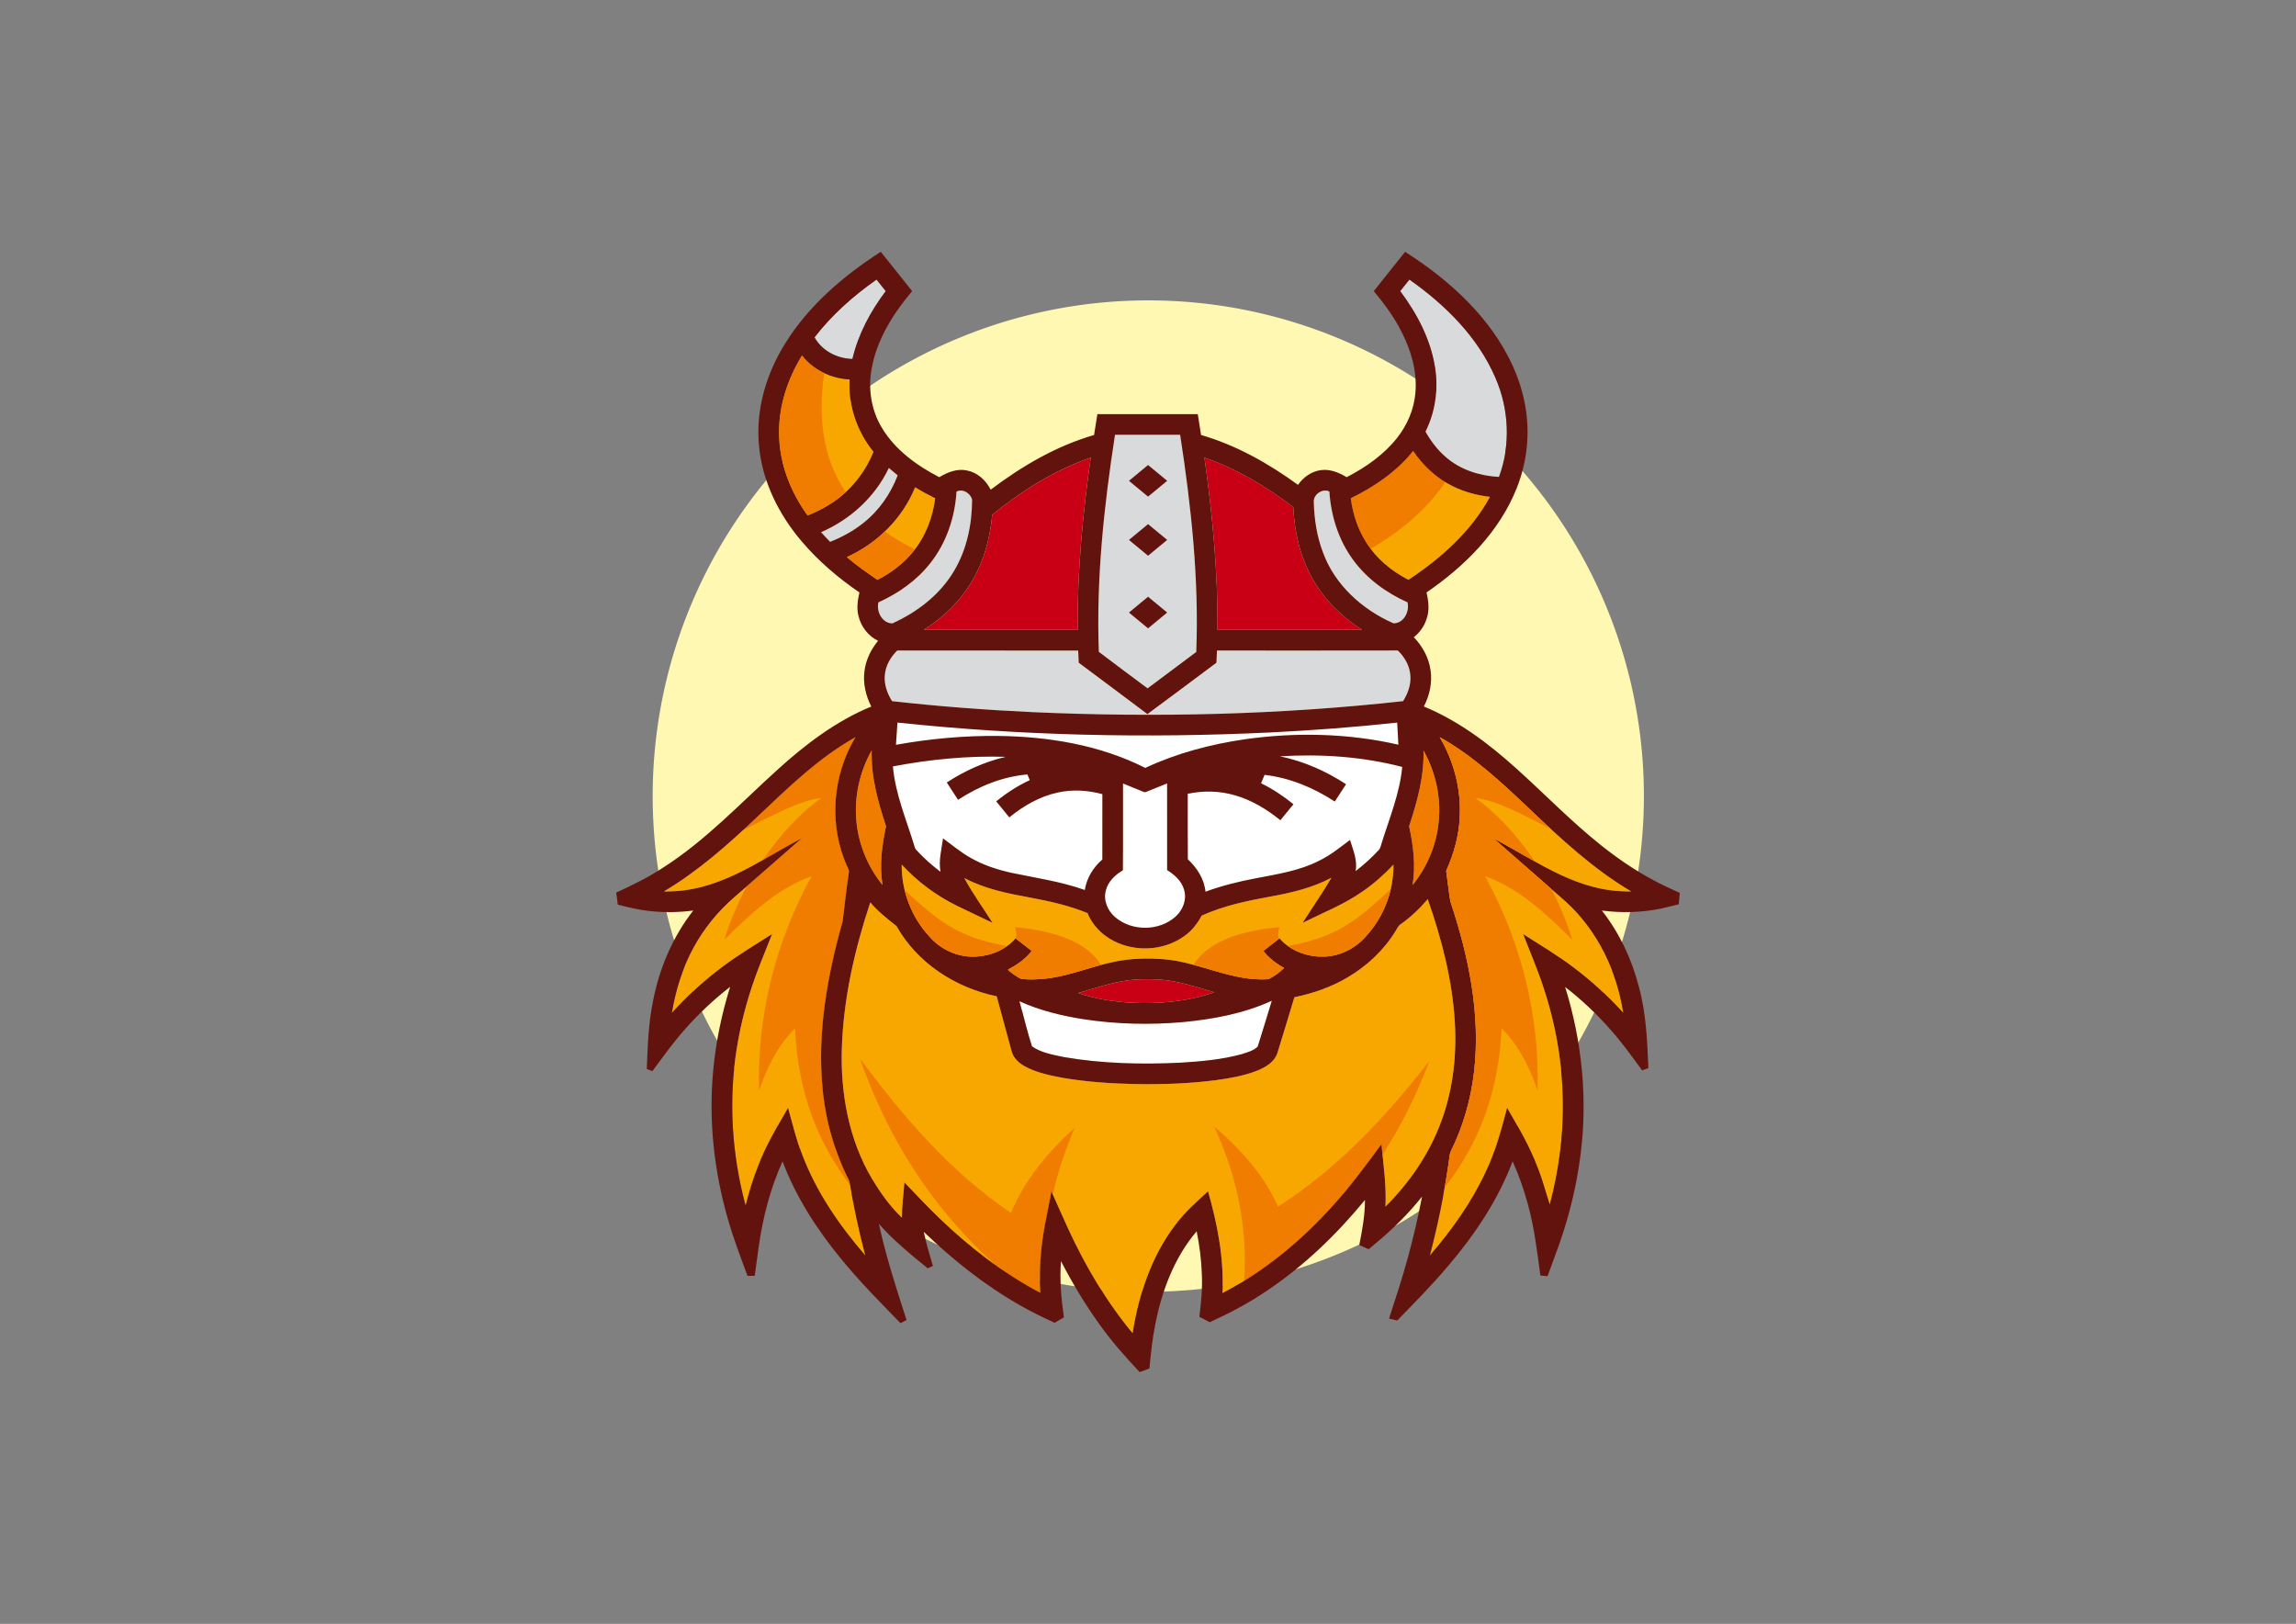<?xml version="1.0" encoding="UTF-8" standalone="no"?>
<svg
   xmlns:dc="http://purl.org/dc/elements/1.1/"
   xmlns:cc="http://creativecommons.org/ns#"
   xmlns:rdf="http://www.w3.org/1999/02/22-rdf-syntax-ns#"
   xmlns:svg="http://www.w3.org/2000/svg"
   xmlns="http://www.w3.org/2000/svg"
   viewBox="0 0 1190.551 841.89"
   id="svg2"
   height="841.89"
   width="1190.551"
   version="1.1">
  <rect x="0" y="0" width="1190.551" height="841.89" fill="#808080" stroke="none"/>
  <defs
     id="defs76" />
  <g
     id="g4">
    <path
       id="path6"
       style="fill:#fff8b2;fill-rule:evenodd"
       d="M 595.426,155.734 A 256.988,256.988 0 0 1 852.414,412.722 256.988,256.988 0 1 1 595.426,155.734 Z" />
    <path
       id="path8"
       style="fill:#ffffff;fill-rule:evenodd"
       d="m 528.609,519.109 c 10.583,4.802 21.974,7.55 33.421,9.338 16.962,2.564 34.237,2.979 51.314,1.469 15.765,-1.503 31.639,-4.434 46.118,-11.072 -2.449,7.916 -4.781,15.88 -7.311,23.777 -2.176,2.135 -5.305,2.911 -8.121,3.849 -10.528,2.904 -21.478,3.836 -32.346,4.495 -20.002,0.918 -40.188,0.49 -59.958,-2.924 -5.679,-1.211 -11.732,-2.176 -16.595,-5.557 -2.475,-7.678 -4.291,-15.602 -6.522,-23.375 z" />
    <path
       id="path10"
       style="fill:#c90015;fill-rule:evenodd"
       d="m 559.098,514.852 c 8.372,-2.387 16.642,-5.291 25.287,-6.515 5.182,-0.768 10.44,-0.714 15.663,-0.551 10.188,0.469 19.893,3.843 29.598,6.665 -13.793,4.788 -28.578,6.155 -43.099,5.42 -9.304,-0.551 -18.608,-2.02 -27.449,-5.019 z" />
    <path
       id="path12"
       style="fill:#f8a600;fill-rule:evenodd"
       d="m 726.276,479.18 c 5.223,-3.707 9.916,-8.127 14.037,-13.017 7.284,20.743 12.867,42.289 14.085,64.325 1.02,18.179 -1.306,36.712 -8.127,53.667 -6.189,15.595 -16.03,29.571 -27.864,41.398 0.51,-10.827 -1.027,-21.587 -2.108,-32.333 -7.944,10.732 -15.82,21.546 -24.824,31.435 -16.445,18.349 -35.706,34.4 -57.626,45.798 0.932,-17.914 -2.55,-35.685 -7.44,-52.837 -6.019,5.454 -12.14,10.888 -16.989,17.451 -12.439,16.254 -18.955,36.243 -22.083,56.272 -13.602,-16.356 -24.457,-34.849 -33.373,-54.123 -2.979,-6.495 -5.835,-13.038 -8.767,-19.546 -1.918,10.358 -4.421,20.641 -5.373,31.149 -0.694,7.141 -0.802,14.33 -0.36,21.492 -19.206,-10.148 -36.529,-23.559 -52.165,-38.562 -6.345,-6.04 -12.29,-12.474 -18.343,-18.785 -0.449,6.107 -1.299,12.201 -1.285,18.336 -6.155,-5.829 -11.106,-12.874 -15.486,-20.111 -12.058,-20.301 -16.404,-44.364 -15.663,-67.753 0.83,-25.776 6.645,-51.192 14.745,-75.594 3.965,4.679 8.8,8.501 13.595,12.262 10.705,19.186 30.666,32.047 51.947,36.413 2.557,9.419 5.121,18.846 7.685,28.265 0.918,4.019 4.346,6.822 7.882,8.583 5.856,2.89 12.31,4.264 18.696,5.441 12.385,2.122 24.953,2.952 37.508,3.231 13.874,0.238 27.79,-0.211 41.562,-1.972 7.236,-0.986 14.513,-2.217 21.362,-4.829 4.516,-1.761 9.379,-4.509 10.916,-9.433 2.918,-9.596 5.917,-19.166 8.753,-28.789 9.644,-1.993 19.091,-5.217 27.572,-10.27 10.045,-5.903 18.825,-14.098 24.919,-24.062 0.789,-1.217 1.333,-2.693 2.612,-3.502 z" />
    <path
       id="path14"
       style="fill:#f07c00;fill-rule:evenodd"
       d="m 716.873,598.66 c -0.196,-1.814 -0.392,-3.627 -0.574,-5.44 -7.944,10.732 -15.82,21.546 -24.824,31.435 -13.569,15.14 -29.055,28.715 -46.369,39.403 1.886,-28.108 -3.798,-54.648 -15.491,-79.943 14.1,12.004 25.941,25.338 33.066,41.447 31.385,-19.997 55.898,-46.669 78.399,-75.296 -6.33,16.802 -14.247,32.993 -24.207,48.393 z m -170.988,20.542 -0.688,-1.532 c -1.918,10.358 -4.421,20.641 -5.373,31.149 -0.694,7.141 -0.802,14.33 -0.36,21.492 -8.101,-4.28 -15.867,-9.141 -23.313,-14.457 -34.556,-31.168 -56.323,-67.596 -70.335,-107.215 22.501,30.496 47.014,58.91 78.399,80.213 7.126,-17.161 18.966,-31.366 33.067,-44.154 -4.887,11.261 -8.723,22.755 -11.397,34.504 z" />
    <path
       id="path16"
       style="fill:#f8a600;fill-rule:evenodd"
       d="m 467.569,448.248 c 8.161,8.834 17.968,16.119 28.762,21.41 6.107,2.945 12.215,5.863 18.336,8.78 -4.849,-7.767 -10.324,-15.166 -14.649,-23.239 10.691,5.693 22.681,8.066 34.481,10.208 9.998,1.85 19.975,4.135 29.422,7.971 2.897,7.271 9.147,12.847 16.329,15.724 11.086,4.489 24.538,3.149 34.189,-4.04 3.72,-2.673 6.529,-6.373 8.678,-10.372 11.215,-5.06 23.341,-7.631 35.386,-9.827 10.963,-1.979 21.995,-4.516 31.884,-9.821 -4.645,8.005 -9.998,15.574 -14.942,23.395 10.583,-5.271 21.723,-9.623 31.421,-16.499 5.713,-3.972 10.936,-8.61 15.684,-13.684 0.136,13.351 -4.836,26.64 -13.752,36.583 -5.488,6.577 -13.731,10.909 -22.355,11.106 -8.481,0.218 -17.377,-2.904 -22.961,-9.481 -2.816,2.183 -5.638,4.359 -8.447,6.556 2.918,3.666 6.686,6.57 10.787,8.807 -2.38,2.333 -5.101,4.319 -8.073,5.829 -18.799,1.319 -35.767,-8.869 -54.218,-10.351 -8.427,-0.633 -16.976,-0.49 -25.28,1.217 -12.106,2.36 -23.579,7.46 -35.903,8.821 -4.264,0.435 -8.604,0.673 -12.861,0.157 -2.435,-1.231 -4.686,-2.829 -6.726,-4.632 0.014,-0.075 0.041,-0.218 0.054,-0.292 4.645,-2.353 8.97,-5.448 12.222,-9.556 -2.816,-2.197 -5.638,-4.373 -8.454,-6.549 -5.291,6.243 -13.616,9.358 -21.675,9.488 -8.726,0.17 -17.323,-3.87 -23.002,-10.453 -9.27,-10.025 -14.5,-23.6 -14.337,-37.256 z" />
    <path
       id="path18"
       style="fill:#ffffff;fill-rule:evenodd"
       d="m 582.317,406.19 c 3.55,1.428 7.087,2.904 10.644,4.332 0.837,0.51 1.687,-0.211 2.489,-0.429 3.231,-1.333 6.481,-2.632 9.726,-3.931 0.013,14.976 -0.014,29.959 0.013,44.942 3.877,2.401 7.597,5.686 8.814,10.256 1.503,5.04 -0.66,10.541 -4.516,13.922 -8.488,7.549 -22.6,7.624 -31.21,0.238 -3.924,-3.305 -6.25,-8.753 -4.87,-13.84 1.136,-4.666 4.843,-8.127 8.842,-10.488 0.156,-15.003 0.02,-30.006 0.068,-45.003 z" />
    <path
       id="path20"
       style="fill:#ffffff;fill-rule:evenodd"
       d="m 663.678,392.105 c 21.247,-1.306 42.786,0.122 63.427,5.509 -1.265,13.582 -6.529,26.287 -10.576,39.188 -0.483,1.292 -0.598,2.809 -1.585,3.863 -3.646,4.033 -7.733,7.645 -12.031,10.964 1.088,-5.611 -1.292,-10.922 -2.897,-16.16 -5.149,3.87 -10.202,7.964 -16.037,10.793 -10.263,5.251 -21.791,6.957 -32.985,9.127 -8.787,1.673 -17.513,3.802 -25.905,6.924 -0.666,-6.597 -4.393,-12.405 -9.161,-16.812 -0.102,-11.317 -0.013,-22.641 -0.041,-33.965 8.032,-1.714 16.479,-1.551 24.382,0.755 8.733,2.482 16.636,7.271 23.647,12.956 2.258,-2.761 4.509,-5.529 6.767,-8.29 -5.176,-4.216 -10.773,-7.951 -16.785,-10.868 0.592,-1.462 1.204,-2.917 1.823,-4.366 13.058,1.49 25.45,6.686 36.399,13.827 1.952,-2.986 3.897,-5.978 5.842,-8.971 -10.433,-6.828 -22.043,-11.956 -34.285,-14.473 z" />
    <path
       id="path22"
       style="fill:#ffffff;fill-rule:evenodd"
       d="m 462.992,397.335 c 19.268,-3.673 38.93,-5.584 58.557,-4.965 -10.902,2.544 -21.246,7.189 -30.605,13.303 1.925,3.006 3.89,5.992 5.842,8.984 10.759,-7.039 23.056,-12.045 35.944,-13.153 0.415,0.986 0.83,1.966 1.258,2.958 -6.257,2.884 -12.072,6.652 -17.404,11.004 2.251,2.768 4.509,5.53 6.767,8.291 7.325,-5.937 15.724,-10.841 25.021,-12.854 7.658,-1.734 15.697,-1.245 23.246,0.823 -0.027,11.297 0,22.6 -0.02,33.897 -4.72,4.026 -8.134,9.63 -9.086,15.799 -12.228,-4.38 -25.13,-6.196 -37.787,-8.869 -7.379,-1.605 -14.663,-3.938 -21.24,-7.699 -5.189,-2.87 -9.726,-6.72 -14.486,-10.209 -0.762,5.74 -2.414,11.528 -1.292,17.343 -4.278,-3.21 -8.304,-6.754 -11.95,-10.664 -0.537,-0.626 -1.204,-1.204 -1.401,-2.02 -4.162,-13.874 -10.086,-27.401 -11.365,-41.969 z" />
    <path
       id="path24"
       style="fill:#f07c00;fill-rule:evenodd"
       d="m 738.116,389.051 c 6.237,11.093 9.155,24.076 7.91,36.767 -1.102,12.045 -5.944,23.661 -13.562,33.04 1.693,-10.161 0.381,-20.485 -1.789,-30.462 4.155,-12.705 7.875,-25.837 7.44,-39.345 z" />
    <path
       id="path26"
       style="fill:#f07c00;fill-rule:evenodd"
       d="m 444.023,425.159 c -1.088,-12.487 1.85,-25.212 7.971,-36.12 -0.435,13.514 3.271,26.66 7.447,39.358 -2.183,9.963 -3.475,20.274 -1.809,30.435 -7.76,-9.535 -12.616,-21.41 -13.609,-33.672 z" />
    <path
       id="path28"
       style="fill:#f8a600;fill-rule:evenodd"
       d="m 746.523,382.169 c 17.391,9.753 32.054,23.477 46.445,37.1 16.424,15.649 33.209,31.265 52.831,42.874 -27.605,0.565 -47.742,-15.051 -71.453,-27.572 12.542,11.011 25.185,21.906 37.658,32.992 16.336,14.922 26.388,35.849 29.728,57.571 -7.889,-8.719 -16.595,-16.71 -26.014,-23.763 -8.284,-6.264 -17.241,-11.534 -25.96,-17.145 3.557,9.174 7.474,18.22 10.542,27.578 9.127,27.334 12.296,56.681 8.658,85.293 -1.156,9.256 -2.918,18.445 -5.359,27.449 -2.142,-6.379 -3.733,-12.99 -6.311,-19.234 -4.053,-10.916 -10.004,-20.947 -15.799,-30.993 -3.061,11.324 -5.992,22.777 -11.127,33.38 -7.359,15.819 -17.608,30.122 -28.973,43.282 4.122,-15.69 7.365,-31.612 9.725,-47.662 0.435,-2.279 0.306,-4.734 1.381,-6.842 6.291,-12.752 10.208,-26.626 11.854,-40.739 3.502,-29.993 -2.843,-60.142 -12.303,-88.496 -0.857,-5.23 -1.415,-10.507 -2.156,-15.745 3.945,-8.739 6.611,-18.125 7.026,-27.741 0.796,-14.5 -3.006,-29.116 -10.392,-41.589 z" />
    <path
       id="path30"
       style="fill:#f8a600;fill-rule:evenodd"
       d="m 392.886,423.295 c 15.819,-14.922 31.564,-30.407 50.689,-41.099 -11.922,19.791 -13.949,45.322 -4.502,66.508 0.503,1.252 1.442,2.503 1.034,3.931 -1.265,8.27 -2.129,16.601 -3.149,24.899 -8.018,28.381 -13.364,58.068 -10.358,87.625 1.592,16.357 6.264,32.373 13.738,47.002 2.306,13.024 4.978,26.001 8.379,38.794 -13.541,-15.615 -25.463,-32.965 -32.822,-52.389 -3.061,-7.883 -4.972,-16.132 -7.27,-24.253 -5.659,9.834 -11.501,19.635 -15.52,30.285 -2.625,6.652 -4.747,13.5 -6.488,20.438 -7.148,-26.511 -8.95,-54.518 -4.543,-81.654 2.339,-14.677 6.393,-29.061 11.827,-42.888 2.135,-5.427 4.312,-10.841 6.454,-16.268 -8.596,5.529 -17.424,10.732 -25.606,16.887 -9.549,7.114 -18.377,15.187 -26.368,24.022 1.931,-11.759 5.522,-23.307 11.242,-33.788 5.325,-9.848 12.514,-18.655 20.941,-26.008 11.725,-10.249 23.443,-20.492 35.161,-30.734 -23.744,12.498 -43.748,28.106 -71.418,27.538 17.921,-10.617 33.536,-24.559 48.58,-38.848 z" />
    <path
       id="path32"
       style="fill:#f07c00;fill-rule:evenodd"
       d="m 392.886,423.295 c 15.819,-14.922 31.564,-30.407 50.689,-41.099 -11.922,19.791 -13.949,45.322 -4.502,66.508 0.503,1.252 1.442,2.503 1.034,3.931 -1.265,8.27 -2.129,16.601 -3.149,24.899 -8.018,28.381 -13.364,58.068 -10.358,87.625 1.592,16.357 6.264,32.373 13.738,47.002 0.118,0.667 0.237,1.334 0.357,2.001 -16.79,-21.849 -27.012,-48.336 -28.446,-81.024 -7.939,7.882 -14.148,18.648 -18.626,32.299 -1.184,-38.782 8.488,-76.958 27.19,-111.172 -17.029,6.053 -30.656,18.466 -45.193,32.889 2.905,-9.653 6.952,-19.009 11.696,-27.719 l 28.408,-24.831 c -6.935,3.65 -13.55,7.565 -20.131,11.265 9.483,-13.954 20.395,-25.3 30.305,-32.109 -10.513,0.869 -25.087,8.847 -40.606,16.649 2.553,-2.353 5.081,-4.73 7.594,-7.116 z" />
    <path
       id="path34"
       style="fill:#ffffff;fill-rule:evenodd"
       d="m 464.583,386.14 c 0.259,-3.849 0.51,-7.692 0.775,-11.541 64.175,6.828 128.881,8.216 193.328,5.135 21.974,-1.081 43.928,-2.748 65.801,-5.108 0.211,3.815 0.422,7.638 0.626,11.46 -25.96,-5.944 -53.028,-6.543 -79.362,-2.85 -17.853,2.584 -35.515,7.216 -51.885,14.888 -23.444,-11.847 -49.961,-16.234 -76.029,-16.574 -17.846,-0.211 -35.692,1.448 -53.253,4.59 z" />
    <path
       id="path36"
       style="fill:#d9dadb;fill-rule:evenodd"
       d="m 458.788,350.231 c 0.32,-4.979 2.945,-9.549 6.468,-12.976 31.272,0.054 62.55,-0.007 93.821,0.034 0.081,2.095 0.184,4.196 0.279,6.298 11.861,8.896 23.797,17.696 35.617,26.64 11.991,-8.794 23.852,-17.764 35.781,-26.64 0.088,-2.108 0.177,-4.21 0.292,-6.319 31.251,-0.007 62.502,0.055 93.76,-0.027 3.754,3.557 6.427,8.474 6.556,13.725 0.17,4.475 -1.469,8.807 -3.822,12.541 -63.713,7.059 -127.983,8.569 -192.002,5.706 -24.375,-1.143 -48.723,-2.965 -72.976,-5.706 -2.482,-3.938 -4.162,-8.563 -3.775,-13.276 z" />
    <path
       id="path38"
       style="fill:#d9dadb;fill-rule:evenodd"
       d="m 681.253,260.518 c -0.476,-4.02 4.359,-7.481 8.066,-5.72 0.83,12.623 4.74,25.212 12.31,35.447 7.121,9.807 17.227,17.112 28.211,22.042 1.177,4.74 -1.979,10.97 -7.298,10.854 -16.207,-7.12 -30.496,-19.975 -36.597,-36.903 -3.101,-8.202 -4.455,-16.982 -4.693,-25.722 z" />
    <path
       id="path40"
       style="fill:#d9dadb;fill-rule:evenodd"
       d="m 495.977,254.866 c 3.285,-1.687 7.304,0.857 8.086,4.196 -0.041,12.772 -2.727,25.797 -9.318,36.862 -7.27,12.351 -19.111,21.471 -32.06,27.265 -5.298,-0.095 -8.325,-6.135 -7.209,-10.882 10.385,-4.706 20.022,-11.453 27.055,-20.519 8.27,-10.481 12.643,-23.681 13.446,-36.923 z" />
    <path
       id="path42"
       style="fill:#f8a600;fill-rule:evenodd"
       d="m 474.513,252.656 c 3.38,2.04 6.848,3.938 10.399,5.672 -1.279,10.038 -5.013,19.886 -11.508,27.728 -5.006,6.094 -11.399,11.011 -18.438,14.527 -5.441,-3.687 -10.8,-7.508 -15.82,-11.752 15.772,-7.087 28.823,-20.104 35.366,-36.175 z m -70.555,-28.184 c -0.143,-14.207 4.543,-28.122 11.902,-40.16 5.869,7.583 15.221,11.909 24.709,12.405 -0.809,13.493 3.802,27.061 12.337,37.494 -4.312,10.821 -11.943,20.308 -21.757,26.626 -3.89,2.55 -8.066,4.645 -12.378,6.386 -8.93,-12.405 -14.799,-27.341 -14.813,-42.752 z" />
    <path
       id="path44"
       style="fill:#d9dadb;fill-rule:evenodd"
       d="m 460.89,242.617 c 1.496,1.306 3.027,2.578 4.584,3.822 -3.659,9.63 -9.76,18.383 -17.887,24.763 -5.162,4.101 -11.011,7.291 -17.146,9.698 -1.591,-1.639 -3.169,-3.292 -4.692,-4.992 15.139,-6.529 28.075,-18.309 35.141,-33.291 z" />
    <path
       id="path46"
       style="fill:#c90015;fill-rule:evenodd"
       d="m 624.538,237.272 c 16.724,5.713 32.04,14.962 46.057,25.62 0.619,12.82 3.544,25.701 9.882,36.943 6.087,10.984 15.282,20.05 25.858,26.735 -25.014,-0.007 -50.029,0 -75.043,-0.007 0.293,-29.891 -2.584,-59.72 -6.753,-89.292 z" />
    <path
       id="path48"
       style="fill:#c90015;fill-rule:evenodd"
       d="m 514.496,266.877 c 15.343,-12.419 32.333,-23.171 51.076,-29.605 -4.176,29.571 -7.046,59.401 -6.754,89.292 -26.606,0.007 -53.218,0 -79.825,0.007 10.27,-6.502 19.247,-15.221 25.32,-25.803 6.033,-10.29 9.107,-22.07 10.181,-33.89 z" />
    <path
       id="path50"
       style="fill:#f8a600;fill-rule:evenodd"
       d="m 700.418,258.334 c 12.208,-5.985 23.811,-13.806 32.339,-24.531 5.169,7.658 12.16,14.173 20.492,18.254 6.033,3.02 12.643,4.754 19.329,5.543 -9.753,17.941 -25.416,31.857 -42.262,42.99 -8.882,-4.523 -16.812,-11.181 -22.097,-19.696 -4.278,-6.801 -6.76,-14.622 -7.801,-22.559 z" />
    <path
       id="path52"
       style="fill:#f07c00;fill-rule:evenodd"
       d="m 700.418,258.334 c 12.208,-5.985 23.811,-13.806 32.339,-24.531 4.362,6.463 10.024,12.113 16.693,16.172 -9.846,14.378 -23.187,25.492 -38.746,34.537 -0.882,-1.166 -1.712,-2.372 -2.485,-3.618 -4.278,-6.801 -6.76,-14.622 -7.801,-22.559 z" />
    <path
       id="path54"
       style="fill:#ffffff;fill-rule:evenodd"
       d="m 585.404,317.579 c 3.299,2.727 6.604,5.461 9.909,8.188 3.305,-2.727 6.611,-5.461 9.909,-8.195 -3.299,-2.734 -6.604,-5.461 -9.909,-8.189 -3.312,2.721 -6.611,5.455 -9.909,8.196 z" />
    <path
       id="path56"
       style="fill:#ffffff;fill-rule:evenodd"
       d="m 585.404,279.921 c 3.292,2.741 6.604,5.468 9.909,8.195 3.305,-2.734 6.617,-5.454 9.909,-8.202 -3.305,-2.72 -6.604,-5.461 -9.909,-8.182 -3.305,2.727 -6.604,5.461 -9.909,8.188 z" />
    <path
       id="path58"
       style="fill:#ffffff;fill-rule:evenodd"
       d="m 585.404,249.282 c 3.305,2.72 6.604,5.455 9.909,8.182 3.305,-2.72 6.597,-5.468 9.909,-8.182 -3.292,-2.748 -6.604,-5.468 -9.909,-8.202 -3.305,2.727 -6.617,5.455 -9.909,8.202 z" />
    <path
       id="path60"
       style="fill:#d9dadb;fill-rule:evenodd"
       d="m 578.175,225.411 c 11.256,-0.007 22.512,-0.021 33.767,0.007 5.747,37.215 9.821,74.88 8.359,112.585 -8.386,6.325 -16.833,12.561 -25.232,18.866 -8.427,-6.311 -16.928,-12.528 -25.286,-18.934 -1.394,-37.685 2.618,-75.329 8.393,-112.524 z" />
    <path
       id="path62"
       style="fill:#d9dadb;fill-rule:evenodd"
       d="m 422.348,174.899 c 9.005,-11.65 20.138,-21.519 32.163,-29.959 1.591,2 3.19,3.992 4.774,5.992 -7.91,10.487 -14.269,22.321 -17.268,35.175 -7.916,-0.17 -15.745,-4.189 -19.669,-11.208 z" />
    <path
       id="path64"
       style="fill:#d9dadb;fill-rule:evenodd"
       d="m 730.819,144.94 c 18.614,13.099 35.583,29.864 44.663,51.069 6.998,16.057 7.916,34.767 1.748,51.24 -9.97,-0.51 -20.056,-3.7 -27.633,-10.385 -4.257,-3.673 -7.692,-8.209 -10.433,-13.099 5.169,-10.229 6.767,-22.104 4.917,-33.387 -2.292,-14.493 -9.304,-27.816 -18.037,-39.446 1.585,-2 3.176,-3.999 4.774,-5.992 z" />
    <path
       id="path66"
       style="fill:#62130e;fill-rule:evenodd"
       d="m 407.026,178.252 c 12.221,-19.791 30.271,-35.237 49.675,-47.703 5.475,6.753 10.841,13.595 16.268,20.383 -9.78,11.63 -18.295,25.021 -20.995,40.201 -1.925,10.406 -0.225,21.519 5.284,30.605 6.862,11.494 18.084,19.601 29.789,25.667 4.258,-2.591 9.324,-4.584 14.378,-3.489 5.427,1.075 9.868,5.087 12.262,9.97 16.18,-12.229 34.053,-22.682 53.627,-28.361 0.565,-3.611 1.143,-7.216 1.714,-10.827 17.35,-0.014 34.699,-0.014 52.049,0 0.578,3.604 1.149,7.216 1.714,10.827 18.233,5.271 34.992,14.745 50.274,25.858 2.754,-4.012 7.073,-7.06 11.97,-7.658 4.706,-0.619 9.29,1.286 13.242,3.679 9.848,-5.087 19.22,-11.575 26.144,-20.349 5.352,-6.747 8.876,-15.017 9.535,-23.641 0.891,-10.726 -2.19,-21.396 -6.964,-30.904 -3.884,-7.814 -9.066,-14.887 -14.636,-21.58 5.414,-6.794 10.821,-13.595 16.234,-20.383 17.261,11.045 33.353,24.416 45.357,41.16 8.236,11.467 14.425,24.573 16.908,38.522 2.618,14.309 1.006,29.313 -4.373,42.813 -8.991,22.689 -26.973,40.535 -46.798,54.123 1.102,4.523 1.639,9.399 -0.007,13.867 -1.176,3.686 -3.53,6.93 -6.556,9.331 4.529,4.713 7.835,10.739 8.692,17.275 0.925,6.393 -0.551,12.956 -3.496,18.649 18.023,7.44 33.774,19.329 48.145,32.319 14.663,13.194 28.395,27.435 43.853,39.718 10.562,8.427 21.941,15.888 34.203,21.607 2.164,1.003 4.332,2 6.5,2.998 l -0.51,5.87 c -3.179,0.814 -6.361,1.611 -9.56,2.327 -9.963,2.006 -20.254,2.265 -30.319,0.938 9.079,11.61 15.493,25.198 19.165,39.453 3.765,13.757 4.379,28.029 4.944,42.215 l -3.218,1.214 c -5.228,-7.11 -10.366,-14.294 -16.219,-20.911 -7.175,-8.188 -15.133,-15.69 -23.736,-22.355 8.807,28.204 11.793,58.272 7.917,87.598 -1.979,15.513 -5.726,30.788 -10.882,45.547 -2.008,5.616 -4.069,11.213 -6.135,16.805 l -3.732,-0.347 c -1.668,-12.512 -3.168,-25.078 -6.571,-37.263 -2.034,-7.495 -4.625,-14.84 -7.821,-21.92 -7.536,19.988 -19.567,37.964 -33.366,54.151 -8.356,9.875 -17.427,19.097 -26.455,28.353 l -4.266,-0.975 c 3.387,-10.444 6.846,-20.869 9.726,-31.465 2.877,-10.494 5.325,-21.104 7.393,-31.789 -7.073,8.903 -15.214,16.914 -23.967,24.165 -1.226,1.052 -2.469,2.085 -3.711,3.118 l -4.864,-2.18 c 1.544,-7.701 2.967,-15.487 2.951,-23.361 -14.663,17.853 -31.482,34.087 -50.716,46.975 -9.383,6.42 -19.46,11.695 -29.782,16.419 l -5.372,-2.824 c 0.93,-7.401 1.659,-14.835 1.278,-22.3 -0.265,-7.4 -1.21,-14.772 -2.68,-22.029 -11.501,13.527 -17.969,30.605 -21.376,47.852 -1.583,7.675 -2.378,15.466 -3.107,23.262 l -5.096,1.867 c -7.67,-8.123 -15.068,-16.513 -21.478,-25.68 -7.223,-10.093 -13.575,-20.791 -19.295,-31.809 -0.762,9.749 0.137,19.483 1.521,29.13 l -4.795,2.82 c -5.989,-2.759 -11.942,-5.598 -17.654,-8.894 -18.383,-10.399 -35.039,-23.634 -50.219,-38.263 1.183,5.99 3.037,11.815 4.736,17.677 l -2.725,1.209 c -8.846,-7.222 -17.757,-14.419 -25.291,-23.041 3.664,16.938 9.012,33.422 14.357,49.888 l -3.147,1.605 c -10.624,-10.888 -21.335,-21.712 -30.953,-33.504 -12.473,-15.173 -23.253,-31.938 -30.211,-50.369 -6.318,13.936 -10.174,28.891 -12.324,44.01 -0.717,5.098 -1.404,10.199 -2.101,15.299 l -3.737,0.086 c -3.625,-9.777 -7.346,-19.522 -10.199,-29.558 -7.189,-24.913 -10.031,-51.151 -7.59,-77.002 1.353,-14.704 4.373,-29.238 8.787,-43.33 -8.644,6.72 -16.656,14.255 -23.865,22.491 -5.936,6.72 -11.133,14.029 -16.449,21.237 l -2.924,-1.137 c 0.494,-11.918 0.839,-23.884 3.315,-35.592 3.312,-16.813 10.195,-33.026 20.798,-46.547 -7.495,0.993 -15.105,1.088 -22.614,0.265 -5.615,-0.572 -11.083,-1.915 -16.533,-3.336 l -0.803,-6.236 c 8.539,-3.909 16.977,-8.059 24.81,-13.26 21.73,-13.99 39.508,-32.944 58.544,-50.206 14.588,-13.248 30.557,-25.45 48.907,-32.992 -2.931,-5.699 -4.428,-12.249 -3.503,-18.642 0.742,-5.706 3.373,-11.032 7.019,-15.445 -5.067,-2.435 -8.787,-7.243 -10.106,-12.677 -1.143,-4.067 -0.483,-8.345 0.435,-12.384 -10.943,-7.481 -21.138,-16.153 -29.748,-26.259 -12.079,-14.092 -20.825,-31.557 -22.362,-50.233 -1.687,-18.377 3.809,-36.876 13.493,-52.409 z M 730.819,144.94 c -1.599,1.993 -3.19,3.992 -4.774,5.992 8.733,11.63 15.745,24.953 18.037,39.446 1.85,11.283 0.252,23.158 -4.917,33.387 2.741,4.89 6.176,9.426 10.433,13.099 7.577,6.686 17.662,9.875 27.633,10.385 6.169,-16.473 5.251,-35.182 -1.748,-51.24 -9.08,-21.206 -26.049,-37.971 -44.663,-51.069 z m -308.471,29.959 c 3.924,7.019 11.752,11.038 19.669,11.208 2.999,-12.854 9.358,-24.688 17.268,-35.175 -1.585,-2 -3.183,-3.992 -4.774,-5.992 -12.024,8.44 -23.158,18.309 -32.163,29.959 z m -18.39,49.573 c 0.014,15.411 5.883,30.347 14.813,42.752 4.312,-1.741 8.488,-3.836 12.378,-6.386 9.814,-6.318 17.445,-15.806 21.757,-26.626 -8.535,-10.433 -13.146,-24.001 -12.337,-37.494 -9.488,-0.496 -18.839,-4.822 -24.709,-12.405 -7.359,12.038 -12.045,25.953 -11.902,40.16 z m 174.217,0.939 c -5.774,37.195 -9.787,74.839 -8.393,112.524 8.359,6.407 16.86,12.623 25.286,18.934 8.399,-6.305 16.846,-12.541 25.232,-18.866 1.462,-37.705 -2.612,-75.37 -8.359,-112.585 -11.256,-0.027 -22.512,-0.014 -33.767,-0.007 z m 122.243,32.924 c 1.041,7.937 3.523,15.758 7.801,22.559 5.284,8.515 13.215,15.173 22.097,19.696 16.846,-11.133 32.509,-25.049 42.262,-42.99 -6.685,-0.789 -13.296,-2.523 -19.329,-5.543 -8.331,-4.081 -15.323,-10.596 -20.492,-18.254 -8.529,10.725 -20.131,18.547 -32.339,24.531 z m -185.922,8.542 c -1.075,11.82 -4.149,23.6 -10.181,33.89 -6.074,10.582 -15.051,19.301 -25.32,25.803 26.606,-0.007 53.218,0 79.825,-0.007 -0.292,-29.891 2.578,-59.72 6.754,-89.292 -18.744,6.434 -35.733,17.186 -51.076,29.605 z m 110.042,-29.605 c 4.169,29.571 7.046,59.401 6.753,89.292 25.014,0.007 50.029,0 75.043,0.007 -10.576,-6.686 -19.771,-15.751 -25.858,-26.735 -6.338,-11.242 -9.263,-24.123 -9.882,-36.943 -14.017,-10.657 -29.333,-19.907 -46.057,-25.62 z m -163.648,5.346 c -7.066,14.982 -20.002,26.762 -35.141,33.291 1.523,1.7 3.101,3.353 4.692,4.992 6.135,-2.408 11.984,-5.597 17.146,-9.698 8.127,-6.38 14.228,-15.133 17.887,-24.763 -1.557,-1.245 -3.087,-2.517 -4.584,-3.822 z m 13.623,10.038 c -6.543,16.071 -19.594,29.088 -35.366,36.175 5.019,4.244 10.379,8.066 15.82,11.752 7.039,-3.516 13.432,-8.433 18.438,-14.527 6.495,-7.842 10.229,-17.69 11.508,-27.728 -3.55,-1.734 -7.019,-3.632 -10.399,-5.672 z m 21.464,2.21 c -0.802,13.242 -5.176,26.442 -13.446,36.923 -7.032,9.066 -16.669,15.813 -27.055,20.519 -1.115,4.747 1.911,10.787 7.209,10.882 12.949,-5.794 24.79,-14.915 32.06,-27.265 6.59,-11.065 9.277,-24.09 9.318,-36.862 -0.782,-3.339 -4.802,-5.883 -8.086,-4.196 z m 185.276,5.652 c 0.238,8.739 1.591,17.52 4.693,25.722 6.101,16.928 20.39,29.782 36.597,36.903 5.318,0.116 8.474,-6.114 7.298,-10.854 -10.984,-4.931 -21.09,-12.235 -28.211,-22.042 -7.57,-10.236 -11.48,-22.825 -12.31,-35.447 -3.707,-1.762 -8.542,1.7 -8.066,5.72 z M 458.788,350.231 c -0.388,4.713 1.292,9.338 3.775,13.276 24.253,2.741 48.601,4.564 72.976,5.706 64.019,2.863 128.289,1.353 192.002,-5.706 2.353,-3.734 3.992,-8.066 3.822,-12.541 -0.129,-5.25 -2.802,-10.168 -6.556,-13.725 -31.258,0.082 -62.509,0.02 -93.76,0.027 -0.116,2.108 -0.204,4.21 -0.292,6.319 -11.929,8.876 -23.79,17.846 -35.781,26.64 -11.82,-8.943 -23.756,-17.744 -35.617,-26.64 -0.095,-2.101 -0.198,-4.203 -0.279,-6.298 -31.271,-0.041 -62.55,0.02 -93.821,-0.034 -3.523,3.428 -6.148,7.998 -6.468,12.976 z m 5.795,35.91 c 17.561,-3.142 35.407,-4.801 53.253,-4.59 26.069,0.34 52.586,4.727 76.029,16.574 16.37,-7.672 34.032,-12.303 51.885,-14.888 26.334,-3.693 53.402,-3.095 79.362,2.85 -0.204,-3.822 -0.415,-7.644 -0.626,-11.46 -21.872,2.36 -43.826,4.026 -65.801,5.108 -64.447,3.081 -129.153,1.694 -193.328,-5.135 -0.265,3.849 -0.517,7.692 -0.775,11.541 z m -71.697,37.155 c -15.044,14.289 -30.659,28.231 -48.58,38.848 27.67,0.568 47.674,-15.04 71.418,-27.538 -11.718,10.242 -23.436,20.485 -35.161,30.734 -8.427,7.352 -15.616,16.16 -20.941,26.008 -5.72,10.48 -9.311,22.029 -11.242,33.788 7.991,-8.834 16.819,-16.907 26.368,-24.022 8.182,-6.155 17.01,-11.358 25.606,-16.887 -2.142,5.427 -4.319,10.841 -6.454,16.268 -5.434,13.827 -9.488,28.211 -11.827,42.888 -4.407,27.136 -2.605,55.143 4.543,81.654 1.741,-6.937 3.863,-13.786 6.488,-20.438 4.019,-10.65 9.862,-20.451 15.52,-30.285 2.299,8.12 4.21,16.37 7.27,24.253 7.359,19.424 19.281,36.774 32.822,52.389 -3.401,-12.793 -6.073,-25.769 -8.379,-38.794 -7.474,-14.629 -12.147,-30.646 -13.738,-47.002 -3.006,-29.557 2.34,-59.244 10.358,-87.625 1.02,-8.297 1.884,-16.629 3.149,-24.899 0.408,-1.428 -0.53,-2.68 -1.034,-3.931 -9.447,-21.186 -7.42,-46.717 4.502,-66.508 -19.125,10.691 -34.87,26.177 -50.689,41.099 z m 353.637,-41.126 c 7.386,12.473 11.188,27.089 10.392,41.589 -0.415,9.617 -3.081,19.002 -7.026,27.741 0.742,5.237 1.299,10.515 2.156,15.745 9.46,28.354 15.805,58.503 12.303,88.496 -1.646,14.112 -5.563,27.987 -11.854,40.739 -1.075,2.108 -0.945,4.564 -1.381,6.842 -2.36,16.05 -5.604,31.972 -9.725,47.662 11.364,-13.16 21.614,-27.463 28.973,-43.282 5.135,-10.603 8.066,-22.056 11.127,-33.38 5.795,10.045 11.746,20.077 15.799,30.993 2.578,6.244 4.169,12.854 6.311,19.234 2.442,-9.005 4.203,-18.193 5.359,-27.449 3.639,-28.612 0.469,-57.959 -8.658,-85.293 -3.067,-9.358 -6.985,-18.404 -10.542,-27.578 8.719,5.611 17.676,10.882 25.96,17.145 9.419,7.053 18.125,15.044 26.014,23.763 -3.34,-21.723 -13.391,-42.65 -29.728,-57.571 -12.473,-11.086 -25.116,-21.981 -37.658,-32.992 23.711,12.521 43.847,28.136 71.453,27.572 -19.622,-11.609 -36.407,-27.225 -52.831,-42.874 -14.391,-13.623 -29.054,-27.347 -46.445,-37.1 z m -302.499,42.99 c 0.993,12.262 5.849,24.137 13.609,33.672 -1.666,-10.161 -0.374,-20.471 1.809,-30.435 -4.176,-12.697 -7.883,-25.844 -7.447,-39.358 -6.121,10.909 -9.059,23.634 -7.971,36.12 z m 294.093,-36.107 c 0.435,13.507 -3.285,26.64 -7.44,39.345 2.17,9.977 3.482,20.302 1.789,30.462 7.617,-9.379 12.46,-20.995 13.562,-33.04 1.245,-12.691 -1.673,-25.674 -7.91,-36.767 z m -275.125,8.284 c 1.279,14.568 7.202,28.095 11.365,41.969 0.197,0.816 0.864,1.394 1.401,2.02 3.646,3.911 7.672,7.454 11.95,10.664 -1.122,-5.815 0.53,-11.603 1.292,-17.343 4.761,3.489 9.297,7.338 14.486,10.209 6.577,3.761 13.861,6.094 21.24,7.699 12.657,2.673 25.559,4.489 37.787,8.869 0.952,-6.169 4.367,-11.773 9.086,-15.799 0.02,-11.297 -0.007,-22.6 0.02,-33.897 -7.549,-2.067 -15.588,-2.557 -23.246,-0.823 -9.297,2.013 -17.696,6.917 -25.021,12.854 -2.258,-2.761 -4.516,-5.523 -6.767,-8.291 5.332,-4.353 11.147,-8.12 17.404,-11.004 -0.428,-0.993 -0.843,-1.972 -1.258,-2.958 -12.888,1.109 -25.185,6.114 -35.944,13.153 -1.952,-2.992 -3.917,-5.978 -5.842,-8.984 9.359,-6.114 19.703,-10.759 30.605,-13.303 -19.628,-0.619 -39.29,1.292 -58.557,4.965 z m 200.687,-5.23 c 12.242,2.517 23.852,7.644 34.285,14.473 -1.945,2.993 -3.89,5.985 -5.842,8.971 -10.95,-7.141 -23.341,-12.337 -36.399,-13.827 -0.619,1.449 -1.231,2.904 -1.823,4.366 6.012,2.918 11.609,6.652 16.785,10.868 -2.258,2.761 -4.509,5.529 -6.767,8.29 -7.012,-5.685 -14.915,-10.474 -23.647,-12.956 -7.903,-2.306 -16.35,-2.469 -24.382,-0.755 0.028,11.324 -0.061,22.648 0.041,33.965 4.768,4.407 8.495,10.215 9.161,16.812 8.393,-3.122 17.118,-5.251 25.905,-6.924 11.195,-2.17 22.722,-3.876 32.985,-9.127 5.835,-2.829 10.888,-6.924 16.037,-10.793 1.605,5.237 3.985,10.549 2.897,16.16 4.298,-3.319 8.385,-6.93 12.031,-10.964 0.986,-1.054 1.101,-2.571 1.585,-3.863 4.047,-12.902 9.311,-25.606 10.576,-39.188 -20.641,-5.386 -42.18,-6.814 -63.427,-5.509 z m -81.361,14.085 c -0.048,14.997 0.088,30 -0.068,45.003 -3.999,2.36 -7.706,5.822 -8.842,10.488 -1.38,5.087 0.945,10.535 4.87,13.84 8.61,7.386 22.723,7.311 31.21,-0.238 3.856,-3.38 6.019,-8.882 4.516,-13.922 -1.217,-4.57 -4.937,-7.855 -8.814,-10.256 -0.027,-14.983 0,-29.966 -0.013,-44.942 -3.244,1.299 -6.495,2.598 -9.726,3.931 -0.802,0.218 -1.653,0.939 -2.489,0.429 -3.557,-1.428 -7.094,-2.904 -10.644,-4.332 z m -114.748,42.058 c -0.163,13.656 5.067,27.231 14.337,37.256 5.679,6.583 14.275,10.623 23.002,10.453 8.059,-0.129 16.384,-3.244 21.675,-9.488 2.816,2.176 5.638,4.353 8.454,6.549 -3.251,4.108 -7.576,7.202 -12.222,9.556 -0.014,0.075 -0.041,0.218 -0.054,0.292 2.04,1.802 4.292,3.401 6.726,4.632 4.257,0.517 8.597,0.279 12.861,-0.157 12.323,-1.36 23.797,-6.461 35.903,-8.821 8.304,-1.707 16.853,-1.85 25.28,-1.217 18.451,1.482 35.42,11.671 54.218,10.351 2.972,-1.51 5.692,-3.496 8.073,-5.829 -4.101,-2.238 -7.869,-5.141 -10.787,-8.807 2.809,-2.197 5.631,-4.373 8.447,-6.556 5.584,6.577 14.48,9.698 22.961,9.481 8.624,-0.197 16.867,-4.529 22.355,-11.106 8.916,-9.943 13.888,-23.233 13.752,-36.583 -4.747,5.074 -9.97,9.712 -15.684,13.684 -9.698,6.876 -20.838,11.229 -31.421,16.499 4.944,-7.821 10.297,-15.391 14.942,-23.395 -9.889,5.305 -20.92,7.841 -31.884,9.821 -12.045,2.197 -24.171,4.768 -35.386,9.827 -2.149,3.999 -4.958,7.699 -8.678,10.372 -9.651,7.189 -23.103,8.528 -34.189,4.04 -7.182,-2.877 -13.432,-8.454 -16.329,-15.724 -9.447,-3.836 -19.424,-6.121 -29.422,-7.971 -11.8,-2.142 -23.79,-4.516 -34.481,-10.208 4.325,8.073 9.8,15.473 14.649,23.239 -6.121,-2.917 -12.228,-5.835 -18.336,-8.78 -10.793,-5.291 -20.601,-12.575 -28.762,-21.41 z m 258.707,30.931 c -1.279,0.809 -1.823,2.285 -2.612,3.502 -6.094,9.964 -14.874,18.159 -24.919,24.062 -8.481,5.053 -17.928,8.277 -27.572,10.27 -2.836,9.623 -5.835,19.193 -8.753,28.789 -1.537,4.924 -6.4,7.672 -10.916,9.433 -6.849,2.612 -14.126,3.843 -21.362,4.829 -13.772,1.762 -27.687,2.21 -41.562,1.972 -12.555,-0.279 -25.123,-1.109 -37.508,-3.231 -6.386,-1.176 -12.84,-2.55 -18.696,-5.441 -3.537,-1.761 -6.964,-4.564 -7.882,-8.583 -2.564,-9.419 -5.128,-18.846 -7.685,-28.265 -21.28,-4.366 -41.242,-17.227 -51.947,-36.413 -4.795,-3.761 -9.63,-7.583 -13.595,-12.262 -8.1,24.402 -13.915,49.818 -14.745,75.594 -0.741,23.389 3.605,47.451 15.663,67.753 4.38,7.237 9.331,14.282 15.486,20.111 -0.014,-6.135 0.837,-12.228 1.285,-18.336 6.053,6.311 11.997,12.745 18.343,18.785 15.636,15.003 32.958,28.415 52.165,38.562 -0.442,-7.162 -0.333,-14.35 0.36,-21.492 0.952,-10.508 3.455,-20.791 5.373,-31.149 2.931,6.509 5.788,13.051 8.767,19.546 8.916,19.274 19.771,37.767 33.373,54.123 3.129,-20.029 9.644,-40.018 22.083,-56.272 4.849,-6.563 10.97,-11.997 16.989,-17.451 4.89,17.152 8.372,34.923 7.44,52.837 21.92,-11.399 41.181,-27.449 57.626,-45.798 9.005,-9.889 16.88,-20.703 24.824,-31.435 1.081,10.746 2.618,21.505 2.108,32.333 11.834,-11.827 21.675,-25.803 27.864,-41.398 6.821,-16.955 9.147,-35.488 8.127,-53.667 -1.218,-22.035 -6.801,-43.581 -14.085,-64.325 -4.122,4.89 -8.814,9.311 -14.037,13.017 z m -167.178,35.672 c 8.841,2.999 18.145,4.468 27.449,5.019 14.521,0.735 29.306,-0.632 43.099,-5.42 -9.705,-2.822 -19.41,-6.196 -29.598,-6.665 -5.223,-0.163 -10.48,-0.217 -15.663,0.551 -8.644,1.224 -16.914,4.128 -25.287,6.515 z m -30.489,4.257 c 2.231,7.774 4.047,15.697 6.522,23.375 4.863,3.38 10.916,4.346 16.595,5.557 19.77,3.414 39.956,3.842 59.958,2.924 10.868,-0.66 21.818,-1.591 32.346,-4.495 2.816,-0.938 5.944,-1.714 8.121,-3.849 2.53,-7.896 4.862,-15.86 7.311,-23.777 -14.48,6.638 -30.353,9.569 -46.118,11.072 -17.078,1.51 -34.352,1.095 -51.314,-1.469 -11.446,-1.789 -22.838,-4.537 -33.421,-9.338 z m 56.796,-269.827 c 3.292,-2.748 6.604,-5.475 9.909,-8.202 3.305,2.734 6.617,5.455 9.909,8.202 -3.312,2.714 -6.604,5.461 -9.909,8.182 -3.305,-2.727 -6.604,-5.461 -9.909,-8.182 z m 0,30.639 c 3.305,-2.727 6.604,-5.461 9.909,-8.188 3.305,2.72 6.604,5.461 9.909,8.182 -3.292,2.748 -6.604,5.468 -9.909,8.202 -3.305,-2.727 -6.617,-5.454 -9.909,-8.195 z m 0,37.658 c 3.299,-2.741 6.597,-5.475 9.909,-8.196 3.305,2.728 6.611,5.455 9.909,8.189 -3.299,2.734 -6.604,5.468 -9.909,8.195 -3.305,-2.727 -6.611,-5.461 -9.909,-8.188 z" />
    <path
       id="path68"
       style="fill:#f07c00;fill-rule:evenodd"
       d="m 721.119,461.067 c -17.042,15.548 -27.37,24.872 -53.325,29.373 5.324,3.855 12.109,5.673 18.648,5.505 8.624,-0.197 16.867,-4.529 22.355,-11.106 6.035,-6.73 10.263,-14.994 12.322,-23.772 z m -57.919,25.615 c -0.722,-1.726 -0.589,-3.743 0.252,-5.994 -21.155,1.97 -37.097,7.696 -44.617,19.488 12.845,3.436 25.407,8.428 38.913,7.48 2.972,-1.51 5.692,-3.496 8.073,-5.829 -4.101,-2.238 -7.869,-5.141 -10.787,-8.807 2.716,-2.124 5.444,-4.228 8.166,-6.338 z m -92.261,13.563 c -9.491,2.555 -18.772,6.014 -28.592,7.098 -4.264,0.435 -8.604,0.673 -12.861,0.157 -2.435,-1.231 -4.686,-2.829 -6.726,-4.632 0.014,-0.075 0.041,-0.218 0.054,-0.292 4.645,-2.353 8.97,-5.448 12.222,-9.556 -2.808,-2.191 -5.622,-4.361 -8.43,-6.531 0.635,-1.683 0.482,-3.633 -0.328,-5.801 21.197,1.974 37.159,7.718 44.661,19.557 z m -48.729,-9.758 c -4.97,3.57 -11.212,5.373 -17.303,5.471 -8.726,0.17 -17.323,-3.87 -23.002,-10.453 -6.237,-6.745 -10.644,-15.096 -12.812,-23.998 16.815,15.338 27.206,24.54 53.116,28.98 z" />
    <path
       id="path70"
       style="fill:#f07c00;fill-rule:evenodd"
       d="m 803.894,429.557 c -14.882,-7.521 -28.782,-14.958 -38.912,-15.795 10.075,6.922 21.185,18.534 30.777,32.807 -7.013,-3.912 -14.041,-8.104 -21.413,-11.998 9.95,8.736 19.964,17.399 29.907,26.142 4.447,8.345 8.244,17.259 11.008,26.442 -14.537,-14.423 -28.164,-26.836 -45.193,-32.889 18.702,34.213 28.374,72.389 27.19,111.172 -4.478,-13.651 -10.687,-24.417 -18.626,-32.299 -1.464,33.356 -12.076,60.254 -29.483,82.357 0.712,-4.049 1.366,-8.108 1.964,-12.175 0.435,-2.279 0.306,-4.734 1.381,-6.842 6.291,-12.752 10.208,-26.626 11.854,-40.739 3.502,-29.993 -2.843,-60.142 -12.303,-88.496 -0.857,-5.23 -1.415,-10.507 -2.156,-15.745 3.945,-8.739 6.611,-18.125 7.026,-27.741 0.796,-14.5 -3.006,-29.116 -10.392,-41.589 17.391,9.753 32.054,23.477 46.445,37.1 3.616,3.445 7.249,6.889 10.926,10.288 z" />
    <path
       id="path72"
       style="fill:#f07c00;fill-rule:evenodd"
       d="m 427.368,193.416 c -3.346,23.207 -0.683,44.174 11.148,61.722 -2.286,2.102 -4.749,4.013 -7.367,5.699 -3.89,2.55 -8.066,4.645 -12.378,6.386 -8.93,-12.405 -14.799,-27.341 -14.813,-42.752 -0.143,-14.207 4.543,-28.122 11.902,-40.16 3.051,3.942 7.044,7.004 11.508,9.105 z m 31.443,82.154 c 4.623,3.303 9.795,6.402 15.558,9.28 -0.315,0.407 -0.636,0.809 -0.964,1.206 -5.006,6.094 -11.399,11.011 -18.438,14.527 -5.441,-3.687 -10.8,-7.508 -15.82,-11.752 7.253,-3.259 13.93,-7.773 19.664,-13.261 z" />
  </g>
</svg>

